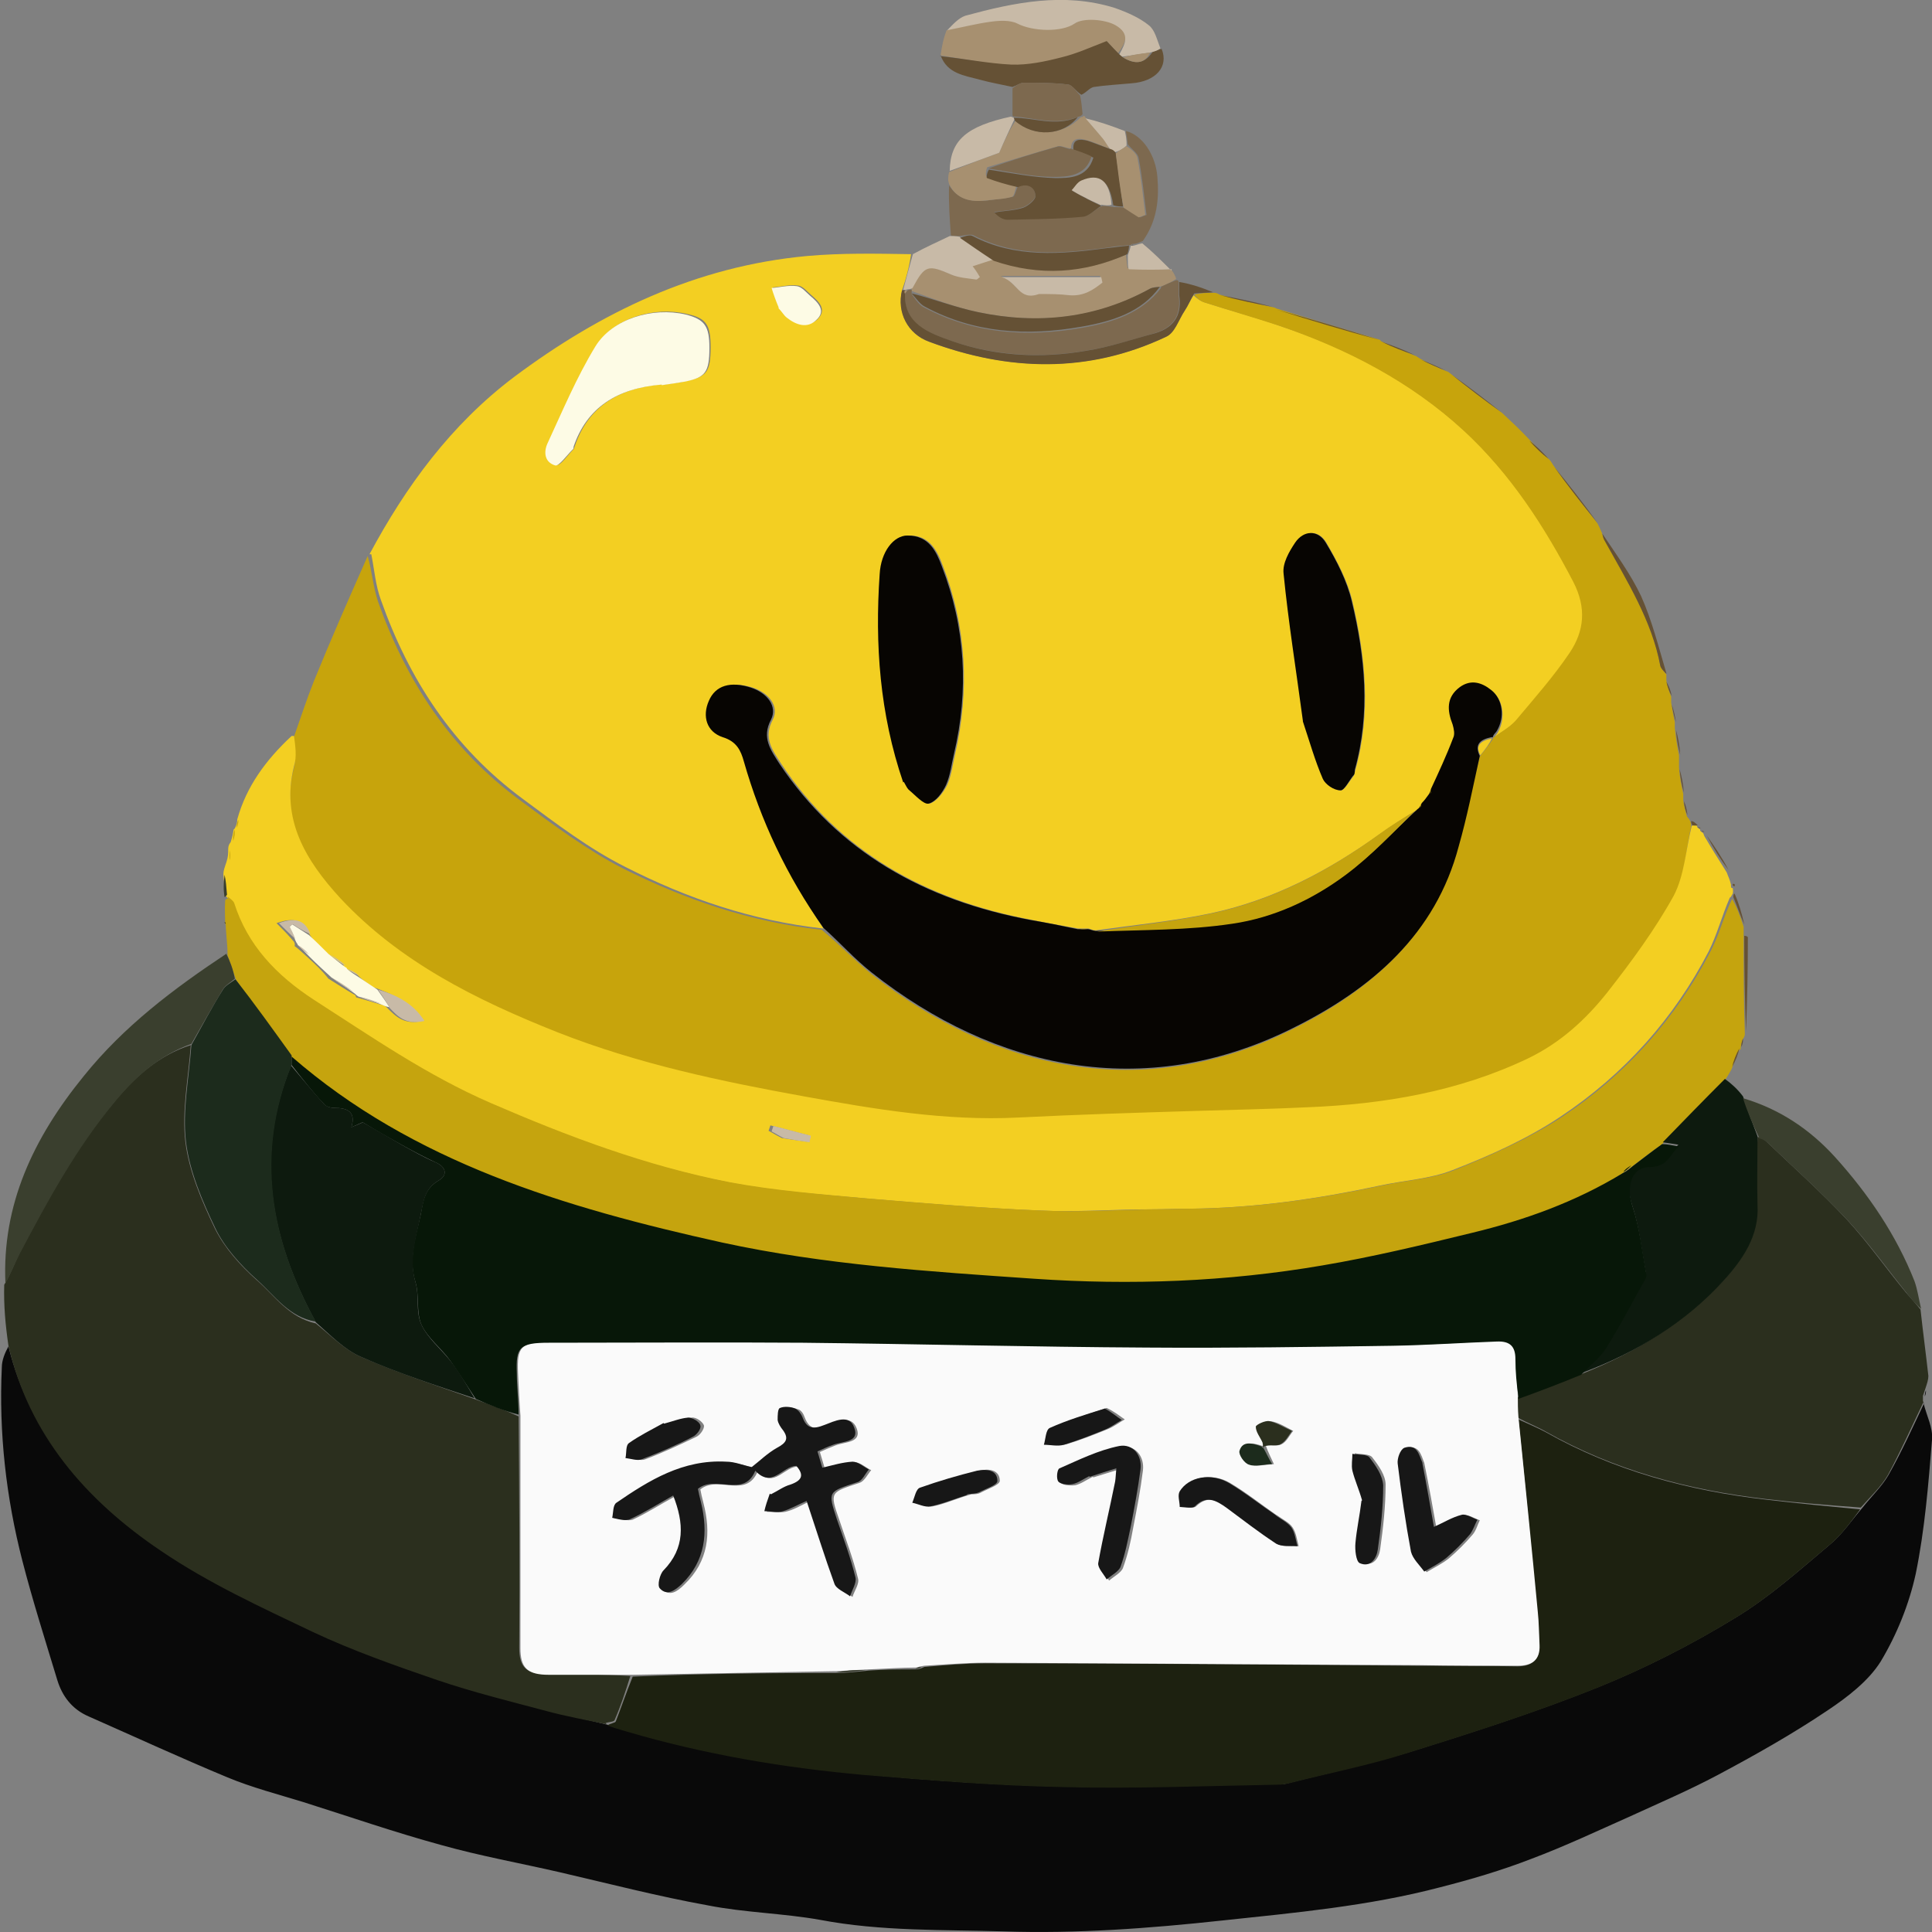 <?xml version="1.0" encoding="UTF-8"?><svg id="_レイヤー_2" xmlns="http://www.w3.org/2000/svg" viewBox="0 0 32 32"><rect x="0" y="0" width="32" height="32" fill="#808080" stroke="none"/><defs><style>.cls-1{fill:#f3cf22;}.cls-2{fill:#fafafa;}.cls-3{fill:#fdfbe5;}.cls-4{fill:#655135;}.cls-5{fill:#7d694f;}.cls-6{fill:#a79070;}.cls-7{fill:#c7a40c;}.cls-8{fill:#c5a40e;}.cls-9{fill:#c8baa7;}.cls-10{fill:#171717;}.cls-11{fill:#071708;}.cls-12{fill:#090909;}.cls-13{fill:#070502;}.cls-14{fill:#1d2110;}.cls-15{fill:#1c2b1c;}.cls-16{fill:#0d1a0e;}.cls-17{fill:#2b2f1e;}.cls-18{fill:#3a3f2e;}</style></defs><g id="Layer_1"><path class="cls-1" d="m6.12,9.18c.6-1.12,1.35-2.15,2.4-2.94,1.42-1.06,3-1.83,4.85-2,.56-.05,1.13-.04,1.72-.03-.03.21-.08.4-.15.6-.08.36.09.72.45.85,1.32.49,2.64.52,3.92-.08.14-.07.21-.28.31-.43.06-.09.1-.19.15-.26.06.06.12.1.19.12.4.13.82.24,1.22.38,1.15.38,2.2.94,3.07,1.74.78.72,1.34,1.59,1.82,2.51.22.43.18.81-.06,1.17-.26.4-.58.76-.9,1.13-.1.11-.25.19-.36.27.03-.04.05-.06.06-.08.13-.23.09-.53-.09-.68-.16-.13-.34-.18-.52-.05-.23.17-.2.39-.12.62.03.07.04.16.01.22-.11.29-.25.57-.38.86-.02.02-.02.04-.03.08-.04.06-.08.1-.13.14-.02.02-.03.04-.03.07,0,0-.02.02-.04.02-.22.13-.42.26-.62.4-.85.61-1.77,1.1-2.82,1.32-.62.13-1.25.19-1.89.28-.05,0-.08-.02-.12-.03-.06,0-.1,0-.17,0-.27-.05-.51-.09-.75-.14-1.78-.33-3.21-1.14-4.17-2.59-.15-.23-.3-.43-.14-.73.11-.22-.06-.44-.33-.53-.34-.11-.58-.03-.7.22-.11.25-.04.51.23.6.23.08.29.22.35.4.28.98.71,1.9,1.29,2.77-1.18-.13-2.26-.5-3.28-1.02-.6-.3-1.15-.72-1.69-1.12-1.17-.86-1.9-2-2.36-3.3-.09-.24-.11-.51-.16-.76m8.85,3.79s.04.09.07.11c.11.09.26.25.33.23.12-.04.23-.19.29-.31.07-.16.09-.34.13-.51.24-1.05.19-2.09-.2-3.11-.09-.25-.22-.52-.57-.51-.23,0-.43.27-.46.64-.08,1.16,0,2.31.4,3.47m6.61-1.01c.1.31.19.63.32.93.04.09.19.19.29.19.06,0,.14-.15.21-.24.02-.03.02-.07.03-.1.26-.93.17-1.86-.05-2.79-.08-.34-.25-.66-.43-.97-.13-.22-.36-.21-.51,0-.1.15-.21.35-.19.51.08.81.21,1.61.33,2.46m-10.6-5.59c.12-.02.25-.03.37-.06.34-.07.4-.16.4-.56,0-.37-.07-.48-.39-.55-.55-.13-1.22.07-1.5.53-.31.51-.53,1.07-.79,1.6-.07.15-.06.33.13.37.06.02.18-.16.28-.26.01-.01.01-.03.02-.05.22-.65.72-.97,1.48-1.03m1.93-1.26s.07.11.12.15c.15.11.33.18.49.04.16-.16.03-.29-.1-.4-.07-.06-.14-.15-.22-.16-.14-.02-.28.02-.42.03.04.11.07.21.14.35Z"/><path class="cls-12" d="m31.86,23.24c.05.21.16.41.14.61-.06.74-.12,1.49-.27,2.22-.11.5-.31,1-.58,1.45-.2.32-.55.59-.88.81-.58.39-1.2.74-1.82,1.07-.47.25-.96.46-1.44.68-.54.24-1.09.5-1.65.71-.49.19-1,.34-1.51.47-1.18.31-2.39.42-3.61.55-1.2.13-2.41.22-3.61.18-1.01-.03-2.04,0-3.04-.19-.61-.11-1.25-.12-1.86-.24-.83-.15-1.64-.36-2.46-.55-.65-.15-1.32-.27-1.96-.45-.77-.21-1.52-.47-2.28-.71-.42-.13-.85-.24-1.26-.41-.77-.32-1.53-.67-2.3-1.01-.28-.12-.44-.34-.52-.6-.2-.66-.41-1.32-.58-1.98-.27-1.05-.39-2.12-.34-3.2,0-.12.05-.24.11-.35.36,1.45,1.3,2.54,2.55,3.38.78.52,1.65.93,2.51,1.34.67.31,1.37.57,2.07.8.59.2,1.2.35,1.8.51.33.09.66.15,1,.24.11.05.22.07.32.1,1.28.38,2.6.6,3.94.72,1.1.1,2.2.18,3.3.2,1.18.03,2.37-.03,3.55-.04.06,0,.12,0,.17-.02.67-.17,1.34-.31,1.99-.51,1.06-.33,2.12-.67,3.14-1.08.79-.32,1.55-.71,2.27-1.15.56-.34,1.05-.78,1.55-1.2.21-.17.36-.4.55-.62.15-.19.32-.35.43-.54.22-.39.4-.79.59-1.19Z"/><path class="cls-7" d="m24.73,12.22c.12-.09.27-.17.37-.28.31-.37.63-.73.9-1.13.24-.36.28-.74.06-1.17-.48-.92-1.04-1.79-1.82-2.51-.87-.8-1.92-1.35-3.07-1.74-.4-.13-.81-.25-1.22-.38-.07-.02-.12-.07-.17-.13.11-.03.22-.03.32-.03.03,0,.05,0,.1.03.31.08.6.15.89.21,0,0,.02,0,.05.02.59.18,1.15.35,1.72.52,0,0,0,0,.01.02.2.09.38.16.56.24.02,0,.04.02.09.05.16.09.3.15.44.21.02,0,.04.02.08.05.29.23.57.44.84.64.15.14.29.27.45.44.12.13.22.23.33.33.02.02.04.05.07.1.25.34.49.65.73.96.02.04.04.08.07.15.02.07.03.1.05.13.37.66.78,1.32.92,2.07.01.05.06.1.1.15,0,.02,0,.05,0,.1.02.11.05.19.08.27,0,.02,0,.04,0,.1.02.13.04.23.06.32,0,.02,0,.04,0,.1.02.17.04.31.07.45,0,.05,0,.11,0,.2.01.17.04.3.07.44,0,.02,0,.04,0,.1.01.11.04.19.06.27.01.02.03.03.05.07.02.04.02.06.02.1-.09.41-.1.83-.29,1.17-.3.56-.7,1.09-1.1,1.6-.35.44-.77.83-1.31,1.09-1.15.55-2.39.75-3.66.81-.61.03-1.22.04-1.83.06-.99.03-1.97.06-2.96.11-1.2.06-2.38-.14-3.54-.35-1.39-.25-2.76-.54-4.08-1.06-1.36-.54-2.62-1.17-3.6-2.22-.59-.63-1-1.31-.77-2.19.04-.16,0-.34,0-.51.11-.31.21-.62.33-.92.28-.69.58-1.37.89-2.07.07.24.09.51.17.75.46,1.3,1.19,2.44,2.36,3.3.54.4,1.09.81,1.69,1.12,1.02.51,2.1.89,3.3,1.02.29.24.54.5.82.73,2.04,1.61,4.51,2.13,6.93.94,1.37-.67,2.4-1.6,2.79-3.03.13-.5.23-1,.36-1.51.08-.1.15-.19.21-.28,0,0,0,0,0,0Z"/><path class="cls-17" d="m10.05,28.56c-.33-.07-.67-.13-1-.22-.6-.16-1.21-.31-1.8-.51-.7-.24-1.41-.49-2.07-.8-.86-.41-1.73-.81-2.51-1.34-1.25-.84-2.19-1.93-2.53-3.4-.05-.34-.08-.67-.07-1.01.11-.19.17-.36.25-.52.46-.88.93-1.75,1.58-2.52.34-.41.73-.76,1.26-.93-.04.55-.15,1.08-.09,1.6.06.49.27.98.49,1.44.16.32.42.61.69.85.3.26.53.62.98.72.25.2.47.43.74.55.62.27,1.26.48,1.91.71.25.09.47.17.71.28.01,1.29.02,2.56.01,3.83,0,.32.11.44.47.44.46,0,.91,0,1.37.03-.08.26-.16.5-.26.73-.01.03-.1.03-.15.05Z"/><path class="cls-1" d="m4.87,12.19c.02.16.05.34,0,.5-.22.88.19,1.56.77,2.19.98,1.05,2.24,1.68,3.6,2.22,1.32.52,2.7.81,4.08,1.06,1.16.21,2.34.41,3.54.35.99-.05,1.97-.08,2.96-.11.61-.02,1.22-.03,1.83-.06,1.27-.05,2.51-.26,3.66-.81.54-.26.96-.65,1.31-1.09.4-.51.79-1.04,1.1-1.6.18-.34.2-.76.3-1.16.04-.02.06-.01.09,0,0,0,0,0,0,.02.02.02.04.03.05.04,0,0,0,0,0,.02.02.02.04.03.05.04,0,0,.01.02.02.05.13.22.25.41.37.6.02.06.05.11.07.2,0,.05,0,.06.03.06,0,.02.01.04,0,.09-.02.03-.02.05-.05.07-.13.3-.21.61-.35.89-.57,1.1-1.39,2.03-2.46,2.74-.54.36-1.16.64-1.78.88-.38.15-.81.17-1.22.26-1.03.22-2.07.37-3.14.38-.21,0-.42.01-.63.01-.62,0-1.24.05-1.86.02-.96-.04-1.92-.12-2.87-.2-.77-.07-1.54-.12-2.29-.27-1.38-.27-2.68-.76-3.95-1.31-1.05-.46-1.98-1.1-2.93-1.71-.64-.41-1.11-.9-1.32-1.6-.01-.04-.07-.07-.12-.13-.01-.13-.02-.24-.03-.35,0-.06.02-.11.05-.2.03-.09.03-.15.03-.21,0-.03,0-.07.04-.12.03-.09.04-.15.05-.21,0,0,0,0,.02-.02.03-.06.04-.1.04-.15.15-.54.47-.98.9-1.38m.87,3.83s-.02,0-.01-.04c-.09-.06-.18-.12-.3-.21-.1-.09-.2-.19-.28-.32-.08-.19-.22-.27-.53-.16.11.11.19.19.29.31,0,.01.02.02.01.07.07.05.13.11.22.19.12.11.23.21.34.35.13.08.25.16.42.26.01,0,.03.01.04.05.12.03.24.07.41.12.03,0,.06.01.1.05.14.14.28.29.58.22-.19-.31-.47-.44-.81-.56-.09-.06-.18-.12-.27-.21-.07-.04-.14-.07-.22-.12m7.26,2.83c.14.02.27.04.41.06,0-.04.02-.07.02-.11-.21-.05-.41-.11-.62-.16-.01.03-.02.06-.03.09.06.03.12.07.22.12Z"/><path class="cls-8" d="m3.77,14.85s.1.07.11.11c.22.69.69,1.19,1.32,1.6.95.61,1.87,1.25,2.93,1.71,1.27.55,2.57,1.04,3.95,1.31.75.14,1.52.2,2.29.27.96.08,1.91.16,2.87.2.62.03,1.24-.01,1.86-.02.21,0,.42-.01.63-.01,1.06-.01,2.1-.16,3.14-.38.41-.09.84-.11,1.22-.26.62-.25,1.23-.52,1.78-.88,1.07-.71,1.89-1.64,2.46-2.74.15-.28.22-.59.36-.87.09.16.14.31.19.46,0,.04,0,.08,0,.16,0,.57,0,1.09.02,1.61,0,.02,0,.04-.03.09-.03.07-.04.12-.04.17,0,0,0,0-.02.01-.06.11-.09.22-.13.32-.03.05-.06.11-.11.18-.36.37-.69.72-1.05,1.07-.17.12-.33.24-.5.37-.06.04-.11.08-.17.12-.77.49-1.6.78-2.48.99-.82.2-1.65.4-2.48.54-1.58.27-3.17.33-4.77.22-1.73-.12-3.46-.23-5.17-.6-2.61-.57-5.12-1.32-7.13-3.09-.31-.43-.61-.85-.91-1.28-.05-.15-.1-.28-.14-.41,0-.14-.02-.29-.03-.46,0-.04,0-.05-.01-.06,0-.12-.01-.24,0-.39.03-.03.04-.03.05-.03Z"/><path class="cls-17" d="m31.86,23.22c-.2.42-.38.82-.59,1.21-.11.19-.28.35-.45.54-.54-.04-1.05-.08-1.56-.14-1.3-.15-2.53-.48-3.66-1.12-.14-.08-.3-.14-.46-.23-.01-.13-.01-.23,0-.34.36-.13.7-.25,1.05-.38.91-.36,1.71-.86,2.34-1.54.32-.35.6-.75.57-1.26-.02-.38,0-.75.01-1.13.06.02.11.04.14.07.45.43.92.85,1.34,1.3.35.38.65.81.98,1.21.08.09.16.18.24.28.04.37.09.74.13,1.1,0,.06-.02.12-.05.21-.02.06-.03.09-.04.12,0,.02,0,.05,0,.09Z"/><path class="cls-16" d="m29.11,18.83c0,.38-.01.75,0,1.13.03.51-.25.91-.57,1.26-.63.69-1.43,1.18-2.34,1.52.12-.15.28-.27.38-.42.24-.38.44-.77.66-1.16.01-.02.03-.05.02-.08-.07-.38-.11-.77-.23-1.13-.1-.3-.04-.64.29-.65.32,0,.31-.2.48-.34-.12-.02-.19-.03-.26-.04.34-.35.67-.69,1.03-1.05.11.08.21.17.3.29.08.24.16.45.24.66Z"/><path class="cls-18" d="m3.75,15.8c.06.12.11.25.14.41-.08.07-.16.11-.2.18-.18.3-.35.6-.52.9-.53.19-.92.54-1.26.95-.65.78-1.12,1.65-1.58,2.52-.08.16-.15.33-.24.5-.06-1.3.46-2.41,1.3-3.44.66-.82,1.48-1.44,2.37-2.03Z"/><path class="cls-5" d="m18.65,2.17c.27.07.49.39.52.76.03.36,0,.72-.24,1.06-.07.03-.11.05-.16.05-.02,0-.03,0-.04.02,0,0,0,0-.02,0-.14.01-.25.02-.36.04-.76.1-1.51.17-2.22-.2-.05-.03-.15,0-.24.01-.06,0-.1,0-.14-.01-.02-.27-.04-.54-.03-.83.14.23.37.28.63.25.14-.02.28-.03.42-.06.04,0,.05-.1.09-.17.19-.08.28.02.29.15,0,.06-.12.16-.2.19-.15.05-.32.06-.48.08.07.08.14.12.22.12.42,0,.83-.02,1.25-.05.11,0,.2-.12.32-.17.07,0,.12.01.19.02.07,0,.12,0,.18.01.1.06.18.11.25.16.04-.01.07-.03.11-.04-.04-.31-.07-.63-.13-.94-.01-.08-.11-.14-.18-.23-.01-.08-.02-.15-.03-.21Z"/><path class="cls-6" d="m19.41,4.48s.06.08.07.14c-.09.06-.17.1-.27.13-.07,0-.12.01-.16.03-.89.5-1.85.6-2.85.39-.38-.08-.74-.22-1.1-.35,0-.03,0-.04,0-.07.2-.37.26-.38.64-.21.12.05.27.06.41.08.02,0,.04-.02.06-.04-.04-.07-.08-.12-.12-.18.13-.04.24-.08.36-.11.76.26,1.49.21,2.2-.07.01.09.02.22.03.22.24.02.48.02.71.02m-2.18.38c.16,0,.32.01.48.03.24.02.39-.09.55-.21l-.02-.09h-1.65c.27.08.28.4.64.27Z"/><path class="cls-5" d="m19.23,4.75c.08-.04.15-.07.25-.11.02,0,.03,0,.04.02,0,.09,0,.15,0,.22.05.31-.06.54-.4.64-.38.11-.75.23-1.14.29-.75.13-1.5.08-2.22-.16-.39-.14-.8-.28-.77-.79.02-.03.03-.04.06-.06.03,0,.04,0,.05,0,0,.01,0,.02,0,.07.07.1.13.19.22.23.82.43,1.69.49,2.6.33.51-.09.99-.24,1.31-.66Z"/><path class="cls-18" d="m29.13,18.83c-.1-.21-.19-.42-.26-.64.61.18,1.11.52,1.52.97.56.62,1.02,1.3,1.32,2.06.05.14.07.29.11.46-.08-.07-.16-.16-.23-.25-.33-.41-.63-.83-.98-1.21-.42-.45-.89-.87-1.34-1.3-.03-.03-.08-.05-.14-.07Z"/><path class="cls-6" d="m15.58.91c.02-.13.04-.26.1-.41.27-.06.5-.12.74-.15.14-.02.32-.03.44.03.24.13.72.15.95,0,.15-.1.51-.07.68.03.24.14.15.3.03.47-.08-.08-.15-.15-.18-.19-.26.1-.5.21-.75.27-.27.07-.56.13-.83.12-.39-.02-.78-.1-1.17-.16Z"/><path class="cls-4" d="m15.57.93c.4.04.78.12,1.18.14.27.01.56-.05.83-.12.25-.06.49-.17.75-.27.04.04.1.11.19.2.04.03.05.04.08.07.19.12.36.11.49-.09.06-.02.1-.04.15-.05.12.29-.09.54-.5.57-.21.02-.42.03-.62.06-.07.01-.12.09-.21.13-.09-.06-.15-.16-.22-.17-.24-.03-.48-.03-.73-.03-.06,0-.13.05-.19.07-.18-.04-.36-.07-.54-.12-.26-.07-.54-.1-.65-.4Z"/><path class="cls-9" d="m18.59.94s-.03-.02-.05-.04c.1-.18.18-.34-.06-.48-.17-.1-.54-.13-.68-.03-.22.15-.7.13-.95,0-.12-.06-.3-.05-.44-.03-.23.03-.46.09-.72.14.08-.08.18-.2.3-.24.81-.22,1.63-.39,2.47-.13.2.07.41.16.57.29.1.08.13.23.19.38-.05.04-.09.05-.17.07-.18.03-.33.05-.47.07Z"/><path class="cls-6" d="m16.83,3.1c-.02.05-.03.15-.07.16-.13.04-.28.04-.42.06-.26.03-.49-.01-.62-.27-.02-.06-.02-.12,0-.2.32-.13.61-.24.83-.32.09-.2.17-.38.27-.53.31.28.8.24,1.08-.06.03,0,.04-.01.05-.02,0,0,.02,0,.03.03.11.14.2.24.3.35.04.05.07.11.09.16-.14-.05-.25-.11-.38-.14-.13-.04-.25-.03-.25.14-.09-.01-.16-.05-.21-.04-.39.11-.77.23-1.18.35-.02.05-.03.14-.01.15.16.06.33.11.49.17Z"/><path class="cls-4" d="m14.99,4.86c-.02.5.38.65.78.79.72.25,1.47.29,2.22.16.39-.06.76-.19,1.14-.29.34-.1.45-.33.4-.64,0-.06,0-.12,0-.21.18.03.37.09.56.17-.09.01-.19.01-.31.02-.06.1-.1.2-.16.29-.1.15-.16.37-.31.43-1.29.61-2.61.57-3.92.08-.36-.13-.54-.49-.45-.85.03-.01.05,0,.05,0,0,.02,0,.03,0,.04Z"/><path class="cls-9" d="m14.99,4.8s-.02,0-.03,0c.05-.19.1-.38.16-.59.2-.11.4-.2.61-.3.05,0,.09,0,.16.01.21.14.38.26.56.38-.1.03-.21.07-.34.11.04.05.08.11.12.18-.02.01-.04.04-.06.04-.14-.02-.29-.03-.41-.08-.39-.17-.44-.16-.64.21-.01.02-.02.02-.06.03-.03,0-.06.01-.06.01Z"/><path class="cls-5" d="m17.93,1.89s-.01.03-.06.04c-.38.16-.73.02-1.08,0-.01,0-.02-.02-.02-.02,0-.14,0-.28,0-.45.07-.05.13-.09.19-.09.24,0,.49,0,.73.03.07,0,.13.11.2.18.02.1.03.19.04.3Z"/><path class="cls-9" d="m16.74,1.93s.03.01.05.02c.01,0,.01.03.01.03-.08.17-.16.34-.25.55-.22.08-.51.19-.82.3.01-.51.28-.74,1.02-.9Z"/><path class="cls-9" d="m19.41,4.46c-.23.01-.47.01-.71,0-.02,0-.02-.13-.02-.23.03-.08.04-.12.05-.16,0,0,0,0,0,0,.01,0,.04,0,.04,0,.05-.01.09-.03.15-.04.17.14.32.29.48.45Z"/><path class="cls-4" d="m27.6,11.16s-.09-.08-.1-.13c-.14-.75-.55-1.4-.92-2.07-.02-.03-.03-.07-.04-.12.22.33.47.67.64,1.03.18.4.29.84.42,1.28Z"/><path class="cls-9" d="m18.38,2.46c-.04-.05-.07-.11-.11-.16-.09-.11-.19-.22-.29-.34.21.05.42.12.65.21.02.08.03.14.03.24-.06.06-.12.09-.19.11-.04-.02-.07-.04-.1-.05Z"/><path class="cls-4" d="m28.92,17.08c-.02-.51-.03-1.03-.03-1.58.03,0,.06.01.06.03,0,.51-.01,1.03-.03,1.55Z"/><path class="cls-4" d="m22.84,5.63c-.55-.15-1.12-.32-1.69-.5.55.15,1.12.32,1.69.5Z"/><path class="cls-4" d="m26.46,8.66c-.24-.29-.48-.6-.72-.93.24.29.48.6.72.93Z"/><path class="cls-4" d="m24.87,6.83c-.27-.19-.54-.4-.82-.62.27.19.54.4.82.62Z"/><path class="cls-4" d="m21.07,5.08c-.28-.05-.56-.11-.86-.19.28.05.56.11.86.19Z"/><path class="cls-4" d="m28.63,14.41c-.13-.17-.25-.36-.36-.57.12.17.25.36.36.57Z"/><path class="cls-4" d="m28.89,15.31c-.06-.13-.11-.28-.18-.45,0-.03,0-.05.02-.06.07.16.12.33.16.51Z"/><path class="cls-4" d="m23.43,5.88c-.18-.06-.36-.13-.55-.22.18.06.36.13.55.22Z"/><path class="cls-4" d="m23.95,6.14c-.13-.05-.27-.11-.41-.18.13.05.27.11.41.18Z"/><path class="cls-4" d="m27.89,13.13c-.03-.11-.06-.24-.07-.39.03.11.06.24.07.39Z"/><path class="cls-4" d="m25.65,7.6c-.11-.08-.21-.18-.32-.3.11.08.21.18.32.3Z"/><path class="cls-4" d="m27.83,12.5c-.03-.11-.06-.25-.07-.41.03.11.06.25.07.41Z"/><path class="cls-4" d="m28.69,17.67c.02-.09.06-.2.12-.31-.02.1-.06.2-.12.31Z"/><path class="cls-4" d="m27.76,11.96c-.03-.08-.05-.18-.07-.29.03.08.05.18.07.29Z"/><path class="cls-4" d="m27.95,13.5c-.03-.06-.05-.14-.06-.23.03.06.05.14.06.23Z"/><path class="cls-4" d="m27.69,11.53c-.04-.07-.07-.15-.09-.24.04.07.07.14.09.24Z"/><path class="cls-18" d="m3.76,14.82s-.02.03-.04.04c-.02-.11-.02-.23,0-.37.02.09.03.2.04.33Z"/><path class="cls-8" d="m3.89,13.74c0,.05,0,.12-.03.19,0-.05,0-.12.03-.19Z"/><path class="cls-8" d="m3.81,14.08s.01.11,0,.17c-.01-.05-.01-.1,0-.17Z"/><path class="cls-4" d="m28.84,17.34s0-.08.03-.14c0,.04,0,.09-.03.14Z"/><path class="cls-12" d="m31.88,23.13s0-.06.02-.1c0,.02,0,.06-.02.1Z"/><path class="cls-4" d="m28.12,13.67s-.05.01-.09,0c-.01-.02-.02-.04-.02-.07.04,0,.07.03.11.07Z"/><path class="cls-8" d="m3.95,13.58s0,.08-.03.13c0-.03,0-.08.03-.13Z"/><path class="cls-4" d="m28.17,13.72s-.03,0-.05-.02c.01,0,.03,0,.05.02Z"/><path class="cls-4" d="m28.23,13.78s-.03,0-.05-.02c.01,0,.03,0,.05.02Z"/><path class="cls-4" d="m28.73,14.68s-.04,0-.03-.04c.03,0,.04,0,.03.04Z"/><path class="cls-18" d="m3.72,15.27s.02.01.02.03c-.01,0-.02-.01-.02-.03Z"/><path class="cls-13" d="m24.51,12.52c-.11.5-.21,1.01-.35,1.5-.38,1.44-1.42,2.36-2.79,3.03-2.42,1.19-4.89.67-6.93-.94-.28-.22-.52-.49-.8-.74-.61-.86-1.04-1.78-1.32-2.76-.05-.18-.12-.33-.35-.4-.27-.09-.34-.35-.23-.6.11-.26.36-.33.7-.22.27.09.44.31.33.53-.16.3,0,.51.14.73.97,1.45,2.39,2.26,4.17,2.59.24.04.49.09.77.15.08,0,.13,0,.17,0,.03,0,.06.02.13.03.78-.03,1.53-.02,2.26-.13.69-.1,1.33-.4,1.88-.81.43-.32.8-.72,1.19-1.08,0,0,.02-.01.03-.03.02-.03.03-.05.04-.07.04-.04.07-.08.12-.15.02-.04.03-.06.03-.08.13-.28.26-.56.37-.85.03-.06.01-.15-.01-.22-.09-.23-.11-.45.12-.62.18-.13.36-.08.52.05.19.15.23.45.09.68-.01.02-.04.04-.06.08,0,.02,0,.02-.03.02-.19.04-.27.12-.2.29Z"/><path class="cls-13" d="m14.96,12.96c-.39-1.14-.47-2.29-.39-3.45.02-.37.23-.64.46-.64.36,0,.48.27.57.51.39,1.01.45,2.05.2,3.11-.04.17-.06.35-.13.51-.06.13-.17.28-.29.31-.08.02-.22-.14-.33-.23-.03-.03-.05-.08-.08-.13Z"/><path class="cls-13" d="m21.58,11.94c-.11-.83-.24-1.63-.32-2.44-.02-.17.09-.36.19-.51.14-.21.38-.22.51,0,.18.3.35.63.43.97.22.92.31,1.85.05,2.79,0,.03,0,.08-.03.1-.07.09-.15.25-.21.24-.11,0-.25-.1-.29-.19-.13-.3-.22-.62-.33-.95Z"/><path class="cls-3" d="m10.96,6.37c-.74.06-1.24.38-1.46,1.03,0,.02,0,.04-.02.05-.09.09-.22.27-.28.26-.18-.05-.2-.22-.13-.37.25-.54.48-1.09.79-1.6.28-.46.95-.66,1.5-.53.31.08.39.19.39.55,0,.41-.07.49-.4.56-.12.02-.24.04-.39.06Z"/><path class="cls-8" d="m23.46,13.41c-.37.36-.74.76-1.17,1.08-.55.41-1.19.71-1.88.81-.73.11-1.48.1-2.24.13.6-.1,1.23-.16,1.85-.29,1.06-.22,1.98-.71,2.82-1.32.19-.14.4-.27.62-.4Z"/><path class="cls-3" d="m12.9,5.1c-.05-.12-.09-.23-.12-.33.14-.01.28-.05.42-.03.08.01.15.1.22.16.13.11.27.25.1.4-.15.15-.34.08-.49-.04-.05-.04-.08-.1-.14-.16Z"/><path class="cls-8" d="m18.01,15.39s-.08.01-.13,0c.03,0,.08,0,.13,0Z"/><path class="cls-8" d="m23.7,13.1s0,.03-.01.05c0-.01,0-.03.01-.05Z"/><path class="cls-8" d="m23.54,13.32s0,.03-.02.06c0-.01,0-.03.02-.06Z"/><path class="cls-14" d="m25.15,23.51c.15.07.3.13.45.21,1.13.64,2.36.97,3.66,1.12.51.06,1.02.11,1.55.16-.15.2-.31.43-.52.6-.5.42-.99.86-1.55,1.2-.72.44-1.48.83-2.27,1.15-1.02.41-2.08.75-3.14,1.08-.65.21-1.33.34-1.99.51-.05.01-.11.02-.17.02-1.18.02-2.37.07-3.55.04-1.1-.02-2.2-.11-3.3-.2-1.34-.12-2.65-.34-3.94-.72-.1-.03-.21-.06-.32-.1.05-.04.13-.04.14-.07.09-.23.17-.47.28-.74,1.13-.05,2.24-.06,3.37-.06.18,0,.34-.02.54-.04.27-.02.52-.02.78-.02.04,0,.08-.01.14-.04.35-.03.67-.06,1-.06,2.4,0,4.79.02,7.19.04.54,0,1.09,0,1.63.01.25,0,.37-.11.36-.34,0-.19-.01-.37-.03-.56-.1-1.07-.2-2.13-.31-3.2Z"/><path class="cls-1" d="m24.52,12.51c-.09-.16,0-.24.19-.28-.04.09-.11.18-.19.28Z"/><path class="cls-2" d="m13.83,27.68c-1.11.02-2.22.04-3.35.06-.48,0-.94,0-1.39,0-.36,0-.47-.12-.47-.44,0-1.27,0-2.54,0-3.85-.02-.26-.03-.49-.04-.71-.02-.44.05-.51.53-.51,1.4,0,2.81,0,4.21,0,1.9.02,3.8.06,5.7.08,1.36,0,2.71,0,4.07-.03.57,0,1.14-.05,1.72-.07.21,0,.31.08.31.29,0,.21.01.42.02.63,0,.11,0,.21.01.34.11,1.09.22,2.15.32,3.22.02.18.02.37.03.56.01.23-.11.34-.36.34-.54,0-1.09,0-1.63-.01-2.4-.01-4.79-.03-7.19-.04-.32,0-.65.03-1.01.05-.07.01-.1.02-.13.03-.25,0-.5.02-.79.03-.21.01-.37.02-.53.03m7.05-3.73c-.14-.05-.3-.08-.35.08-.02.06.08.2.16.23.11.03.25,0,.38-.01-.04-.09-.09-.18-.14-.32.09,0,.2.03.27-.01.08-.04.13-.15.19-.22-.12-.06-.24-.14-.37-.16-.07-.01-.23.06-.23.09,0,.09.07.17.11.26.01.03,0,.06-.03.06m-8.13.81c-.02.09-.05.18-.07.28.1,0,.21.02.31,0,.13-.03.25-.1.39-.17.16.48.3.93.46,1.37.03.09.17.14.26.21.03-.1.12-.22.09-.31-.08-.33-.2-.64-.31-.97-.16-.46-.15-.45.34-.61.08-.03.13-.14.19-.21-.09-.04-.18-.13-.27-.13-.17,0-.33.06-.5.1-.03-.1-.05-.17-.08-.27.09-.04.18-.08.26-.11.15-.06.44-.04.35-.28-.09-.24-.33-.11-.49-.05-.2.08-.3.05-.37-.13-.02-.06-.06-.13-.12-.14-.08-.03-.19-.04-.25-.01-.04.02-.05.14-.04.2,0,.06.05.11.09.17.1.14.05.21-.1.29-.16.09-.3.22-.42.32-.14-.03-.28-.08-.42-.09-.72-.04-1.28.31-1.82.68-.06.04-.05.17-.07.25.1,0,.22.05.3.02.24-.11.45-.25.71-.39.18.47.2.87-.16,1.24-.07.07-.11.25-.06.3.12.13.25.04.36-.07.41-.39.45-.86.32-1.36-.02-.08-.04-.16-.05-.22.29-.24.76.16.95-.3.27.3.44-.09.68-.08.14.15.1.25-.1.31-.11.04-.2.1-.33.18m5.31-.31c.13-.04.26-.08.42-.13-.01.11-.01.17-.02.22-.1.45-.2.9-.28,1.35-.01.08.09.18.14.27.08-.07.2-.13.23-.21.08-.22.13-.44.17-.67.06-.31.12-.62.16-.94.03-.23-.12-.43-.35-.39-.34.07-.67.23-.99.37-.04.02-.06.18-.02.22.03.04.16.05.24.04.09-.02.17-.08.29-.14m5.49-.23c-.05-.13-.09-.31-.29-.24-.06.02-.12.17-.11.26.06.49.13.98.22,1.46.02.12.14.22.22.33.13-.08.26-.14.37-.23.14-.12.27-.25.39-.39.06-.07.08-.16.12-.24-.09-.03-.19-.1-.26-.08-.16.04-.3.13-.46.2-.06-.34-.12-.68-.2-1.07m-2.44.87c-.26-.18-.51-.38-.78-.54-.29-.17-.66-.1-.81.14-.04.07,0,.17,0,.26.09,0,.21.03.25-.01.2-.19.36-.1.52.02.28.2.54.42.83.6.09.06.23.03.35.04-.03-.11-.04-.22-.1-.31-.05-.08-.16-.13-.27-.21m1.45-.22c-.04.23-.08.45-.1.68,0,.11,0,.3.07.33.19.08.28-.08.3-.22.05-.36.09-.71.09-1.07,0-.15-.11-.31-.22-.45-.04-.06-.19-.05-.29-.07,0,.09-.03.19,0,.28.04.16.1.31.16.51m-6.52-.11c.06,0,.12,0,.17-.03.11-.06.3-.12.31-.19,0-.19-.19-.21-.34-.17-.32.08-.64.17-.94.28-.07.02-.08.16-.13.25.1.02.21.08.3.06.2-.04.39-.13.64-.2m2.24-1.43c-.3.1-.6.19-.89.32-.07.03-.07.19-.1.28.11,0,.23.03.33,0,.23-.07.46-.16.68-.25.1-.04.19-.11.28-.16-.09-.06-.17-.13-.3-.19m-7.3.26c-.19.11-.38.2-.55.32-.06.04-.04.16-.06.25.09.01.2.05.27.02.29-.11.57-.24.84-.37.07-.03.14-.14.13-.19-.02-.06-.13-.14-.2-.13-.13,0-.26.06-.42.1Z"/><path class="cls-11" d="m25.15,23.14c-.03-.21-.05-.42-.05-.63,0-.21-.09-.3-.31-.29-.57.02-1.14.06-1.72.07-1.36.02-2.71.04-4.07.03-1.9-.01-3.8-.06-5.7-.08-1.4-.01-2.81,0-4.21,0-.48,0-.55.07-.53.51,0,.22.03.44.03.68-.24-.06-.46-.15-.71-.26-.15-.23-.28-.43-.42-.63-.15-.21-.38-.38-.48-.6-.09-.21-.03-.48-.1-.71-.12-.39.01-.75.09-1.12.04-.22.06-.42.3-.56.14-.08.13-.22-.06-.3-.19-.09-.38-.19-.56-.29-.2-.11-.41-.23-.64-.37-.02,0-.09.04-.19.08.08-.26-.07-.32-.28-.32-.06,0-.14-.02-.17-.06-.19-.2-.36-.42-.54-.65,0-.06,0-.1,0-.14,2.01,1.75,4.51,2.5,7.13,3.08,1.7.37,3.43.48,5.17.6,1.6.11,3.19.05,4.77-.22.83-.14,1.66-.34,2.48-.54.87-.21,1.71-.51,2.5-.99.08-.04.12-.08.17-.12.16-.12.31-.24.48-.36.09,0,.16.02.28.04-.17.14-.17.33-.48.34-.33,0-.39.35-.29.65.12.36.16.75.23,1.13,0,.02,0,.05-.02.08-.22.39-.42.78-.66,1.16-.1.15-.26.27-.4.42-.34.14-.68.27-1.04.4Z"/><path class="cls-16" d="m4.83,17.66c.18.21.35.42.54.63.04.04.11.06.17.06.21,0,.36.06.28.32.1-.04.17-.07.19-.08.23.13.43.25.64.37.18.1.37.21.56.29.19.08.2.22.06.3-.24.14-.25.34-.3.56-.07.37-.2.73-.09,1.12.07.23,0,.49.1.71.1.22.32.4.48.6.15.19.27.4.4.62-.63-.21-1.28-.42-1.89-.69-.27-.12-.49-.35-.74-.57-.76-1.39-1.01-2.78-.41-4.25Z"/><path class="cls-15" d="m4.83,17.64c-.6,1.48-.35,2.88.4,4.25-.44-.07-.68-.43-.97-.69-.27-.24-.54-.54-.69-.85-.22-.46-.43-.95-.49-1.44-.06-.52.05-1.05.09-1.6.18-.32.34-.63.53-.93.04-.06.12-.1.2-.16.32.41.62.83.93,1.26,0,.06,0,.1,0,.16Z"/><path class="cls-3" d="m4.93,15.64s-.02-.02-.04-.07c-.04-.1-.07-.16-.1-.22.02-.01.04-.03.05-.04.09.06.19.12.28.18.1.09.2.19.32.31.11.09.19.15.28.22,0,0,.02,0,.03.03.07.06.14.1.2.14.09.06.18.12.3.2.08.11.14.2.2.29-.03,0-.06-.01-.13-.04-.15-.06-.26-.1-.37-.13-.01,0-.03-.01-.07-.05-.15-.11-.27-.19-.39-.27-.12-.11-.23-.21-.37-.35-.08-.08-.13-.14-.19-.19Z"/><path class="cls-9" d="m6.45,16.68c-.06-.1-.12-.19-.19-.29.3.09.58.22.77.52-.31.07-.44-.07-.59-.23Z"/><path class="cls-9" d="m12.98,18.85c-.08-.04-.14-.08-.2-.11.01-.03.02-.06.03-.09.21.05.41.11.62.16,0,.04-.02.07-.02.11-.14-.02-.27-.04-.43-.07Z"/><path class="cls-9" d="m5.14,15.47c-.1-.04-.2-.1-.29-.16-.02.01-.04.03-.05.04.03.06.06.12.09.2-.08-.07-.16-.15-.27-.26.3-.11.44-.03.52.18Z"/><path class="cls-9" d="m5.49,16.19c.13.07.25.15.37.24-.12-.07-.25-.15-.37-.24Z"/><path class="cls-9" d="m5.95,16.51c.11.02.23.06.35.11-.11-.02-.23-.06-.35-.11Z"/><path class="cls-9" d="m5.73,16c-.09-.05-.17-.11-.26-.19.08.05.18.11.26.19Z"/><path class="cls-9" d="m4.93,15.65c.07.04.13.09.19.16-.06-.04-.13-.09-.19-.16Z"/><path class="cls-9" d="m5.95,16.16c-.06-.02-.12-.06-.19-.11.06.02.13.06.19.11Z"/><path class="cls-16" d="m27.02,19.3s-.07.08-.13.11c.02-.04.07-.07.13-.11Z"/><path class="cls-4" d="m18.36,2.46c.05.01.08.02.12.07.05.32.08.6.12.89-.05,0-.09,0-.16-.02-.06-.4-.22-.53-.52-.4-.07.03-.11.1-.16.16.07.04.13.07.2.11.09.05.18.09.28.14-.1.06-.2.17-.3.18-.41.04-.83.04-1.25.05-.07,0-.15-.04-.22-.12.16-.03.33-.03.48-.08.08-.03.2-.13.2-.19,0-.13-.11-.23-.29-.15-.18-.04-.35-.09-.51-.15-.02,0,0-.1.03-.14.39.06.74.13,1.1.14.23,0,.53,0,.63-.34-.11-.04-.22-.08-.33-.13-.02-.18.1-.18.23-.15.12.04.24.09.38.14Z"/><path class="cls-4" d="m18.7,4.06s0,.09-.03.15c-.72.32-1.45.37-2.21.11-.2-.13-.37-.25-.56-.38.06-.02.16-.06.21-.03.71.37,1.47.3,2.22.2.11-.01.23-.03.36-.04Z"/><path class="cls-6" d="m18.61,3.43c-.06-.29-.09-.58-.13-.89.06-.05.12-.08.18-.12.07.05.17.12.18.2.06.31.09.62.13.94-.04.01-.07.03-.11.04-.08-.05-.16-.1-.25-.16Z"/><path class="cls-9" d="m18.24,3.4c-.11-.05-.2-.09-.29-.14-.07-.03-.13-.07-.2-.11.05-.05.09-.13.16-.16.3-.13.47,0,.5.4-.05.02-.11.01-.17,0Z"/><path class="cls-4" d="m18.77,4.05s-.02.02-.03.02c0,0,.01-.02.03-.02Z"/><path class="cls-4" d="m19.21,4.75c-.3.42-.78.57-1.29.66-.91.16-1.78.11-2.6-.33-.08-.04-.14-.13-.22-.22.36.09.72.23,1.1.31,1,.21,1.96.1,2.85-.39.04-.02.09-.02.16-.03Z"/><path class="cls-9" d="m17.21,4.87c-.34.12-.35-.2-.62-.28h1.65l.02.09c-.15.12-.31.23-.55.21-.16-.02-.32-.02-.5-.02Z"/><path class="cls-6" d="m14.98,4.82s.03-.02.04-.02c0,.02,0,.03-.03.06-.01,0-.01-.01-.01-.04Z"/><path class="cls-6" d="m18.6.95c.14-.04.28-.06.45-.08-.09.19-.25.2-.45.08Z"/><path class="cls-5" d="m17.73,2.46c.13.04.24.08.35.13-.1.33-.4.34-.63.34-.35,0-.71-.08-1.08-.14.37-.13.75-.25,1.14-.36.05-.02.13.02.21.04Z"/><path class="cls-4" d="m16.81,2s-.01-.04-.02-.05c.34,0,.69.15,1.06-.01-.24.31-.72.34-1.04.06Z"/><path class="cls-17" d="m13.85,27.7c.14-.03.3-.04.49-.04-.14.02-.31.04-.49.04Z"/><path class="cls-17" d="m15.16,27.64s.05-.03.1-.03c-.02.02-.06.03-.1.03Z"/><path class="cls-10" d="m12.77,24.75c.12-.06.21-.13.32-.16.2-.07.23-.16.1-.31-.23,0-.4.38-.68.08-.19.46-.66.06-.95.3.01.06.03.14.05.22.12.5.08.97-.32,1.36-.11.1-.24.2-.36.07-.05-.05,0-.24.06-.3.36-.37.34-.78.16-1.24-.25.14-.47.28-.71.39-.08.04-.2,0-.3-.02.02-.09.01-.21.07-.25.54-.37,1.1-.72,1.82-.68.14,0,.28.06.42.09.13-.1.26-.23.42-.32.15-.08.2-.15.1-.29-.04-.05-.08-.11-.09-.17,0-.07,0-.19.04-.2.07-.03.18-.02.25.01.05.02.1.09.12.14.07.19.17.21.37.13.16-.06.41-.19.49.05.09.24-.19.22-.35.28-.09.03-.17.07-.26.11.03.1.05.17.08.27.17-.04.33-.09.5-.1.09,0,.18.08.27.13-.06.07-.11.19-.19.21-.49.16-.49.15-.34.61.11.32.23.64.31.97.02.09-.06.21-.09.31-.09-.07-.23-.12-.26-.21-.16-.44-.3-.89-.46-1.37-.14.06-.26.13-.39.17-.09.03-.2,0-.31,0,.02-.09.05-.18.09-.29Z"/><path class="cls-10" d="m18.04,24.45c-.1.05-.18.11-.27.13-.08.02-.21,0-.24-.04-.04-.05-.02-.21.02-.22.32-.14.64-.3.99-.37.23-.04.38.16.35.39-.04.31-.1.63-.16.94-.05.23-.09.45-.17.67-.03.08-.15.14-.23.21-.05-.09-.15-.19-.14-.27.08-.45.19-.9.28-1.35.01-.06.01-.12.02-.22-.16.05-.29.09-.44.14Z"/><path class="cls-10" d="m23.56,24.24c.07.36.13.71.19,1.05.16-.07.3-.16.46-.2.07-.02.17.05.26.08-.04.08-.07.17-.12.24-.12.14-.25.27-.39.39-.11.09-.25.16-.37.23-.08-.11-.19-.21-.22-.33-.09-.48-.16-.97-.22-1.46-.01-.08.04-.23.11-.26.21-.07.24.11.3.25Z"/><path class="cls-10" d="m21.13,25.1c.1.07.2.12.26.2.06.09.07.21.1.31-.12-.01-.26.01-.35-.04-.29-.19-.56-.4-.83-.6-.17-.12-.33-.21-.52-.02-.04.04-.17.01-.25.01,0-.09-.04-.19,0-.26.15-.24.51-.31.81-.14.27.16.52.36.8.55Z"/><path class="cls-10" d="m22.56,24.85c-.05-.18-.12-.33-.16-.49-.02-.09,0-.19,0-.28.1.02.25,0,.29.07.1.13.21.29.22.45,0,.36-.04.72-.09,1.07-.02.14-.12.3-.3.22-.06-.03-.08-.22-.07-.33.02-.23.07-.45.1-.7Z"/><path class="cls-10" d="m16.02,24.76c-.22.07-.41.15-.61.19-.09.02-.2-.04-.3-.06.04-.09.06-.23.13-.25.31-.11.62-.2.94-.28.15-.03.34-.02.34.17,0,.07-.2.13-.31.19-.05.02-.11.02-.19.03Z"/><path class="cls-10" d="m18.3,23.33c.11.06.19.13.28.19-.09.05-.18.12-.28.16-.22.09-.45.18-.68.25-.1.03-.22,0-.33,0,.03-.1.03-.25.1-.28.29-.13.59-.22.91-.32Z"/><path class="cls-10" d="m11,23.58c.15-.04.27-.09.4-.1.07,0,.19.07.2.13.02.05-.06.16-.13.19-.27.14-.55.26-.84.37-.07.03-.18-.01-.27-.02.02-.09,0-.21.06-.25.17-.12.37-.22.57-.33Z"/><path class="cls-17" d="m20.92,23.98s0-.06-.01-.09c-.04-.09-.11-.17-.11-.26,0-.03.16-.11.23-.09.13.03.25.11.37.16-.06.08-.11.18-.19.22-.07.04-.18,0-.28.04,0,.03,0,.02,0,.02Z"/><path class="cls-15" d="m20.9,23.97s.03.02.03.02c.05.09.09.18.14.26-.13,0-.27.05-.38.01-.08-.02-.18-.17-.16-.23.05-.17.21-.13.37-.07Z"/></g></svg>
